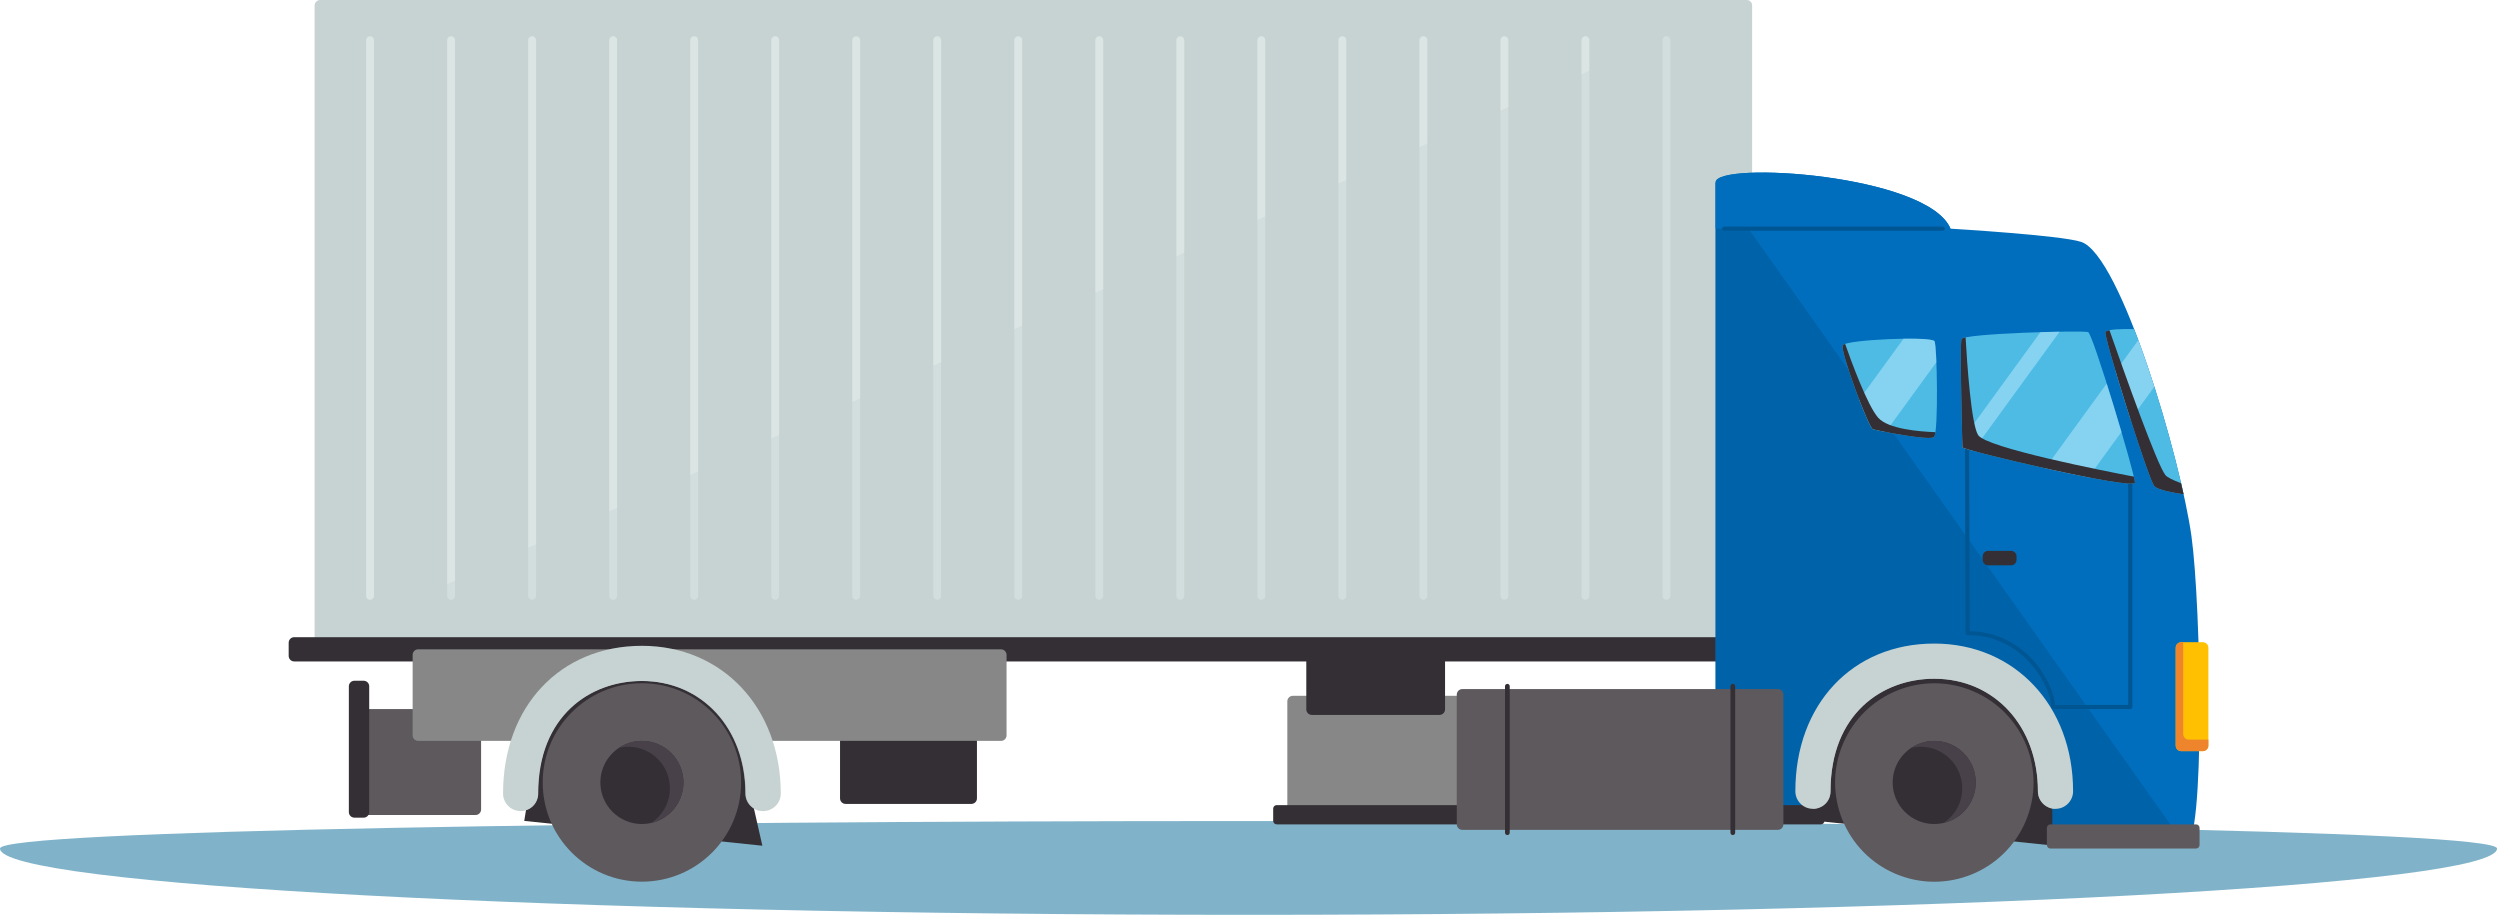 <svg width="634" height="232" viewBox="0 0 634 232" fill="none" xmlns="http://www.w3.org/2000/svg">
<path d="M633.253 215.182C633.253 224.47 491.495 232 316.626 232C141.758 232 8.39233e-05 224.47 8.39233e-05 215.182C8.39233e-05 205.894 633.253 205.894 633.253 215.182Z" fill="#80B3C9"/>
<path d="M326.465 207.339C326.465 208.118 327.094 208.747 327.872 208.747H454.835C455.613 208.747 456.243 208.118 456.243 207.339V177.86C456.243 177.083 455.613 176.453 454.835 176.453H327.872C327.094 176.453 326.465 177.083 326.465 177.86V207.339Z" fill="#878787"/>
<path d="M79.776 163.257C79.776 164.034 80.405 164.665 81.184 164.665H442.926C443.703 164.665 444.333 164.034 444.333 163.257V1.407C444.333 0.63 443.703 0 442.926 0H81.185C80.406 0 79.777 0.631 79.777 1.407L79.776 163.257Z" fill="#C7D3D2"/>
<path d="M93.853 10.191V151.109" stroke="#DAE5E4" stroke-width="2" stroke-miterlimit="10" stroke-linecap="round" stroke-linejoin="round"/>
<path d="M114.4 10.191V151.109" stroke="#DAE5E4" stroke-width="2" stroke-miterlimit="10" stroke-linecap="round" stroke-linejoin="round"/>
<path d="M134.947 10.191V151.109" stroke="#DAE5E4" stroke-width="2" stroke-miterlimit="10" stroke-linecap="round" stroke-linejoin="round"/>
<path d="M155.494 10.191V151.109" stroke="#DAE5E4" stroke-width="2" stroke-miterlimit="10" stroke-linecap="round" stroke-linejoin="round"/>
<path d="M176.042 10.191V151.109" stroke="#DAE5E4" stroke-width="2" stroke-miterlimit="10" stroke-linecap="round" stroke-linejoin="round"/>
<path d="M196.589 10.191V151.109" stroke="#DAE5E4" stroke-width="2" stroke-miterlimit="10" stroke-linecap="round" stroke-linejoin="round"/>
<path d="M217.136 10.191V151.109" stroke="#DAE5E4" stroke-width="2" stroke-miterlimit="10" stroke-linecap="round" stroke-linejoin="round"/>
<path d="M237.683 10.191V151.109" stroke="#DAE5E4" stroke-width="2" stroke-miterlimit="10" stroke-linecap="round" stroke-linejoin="round"/>
<path d="M258.23 10.191V151.109" stroke="#DAE5E4" stroke-width="2" stroke-miterlimit="10" stroke-linecap="round" stroke-linejoin="round"/>
<path d="M278.778 10.191V151.109" stroke="#DAE5E4" stroke-width="2" stroke-miterlimit="10" stroke-linecap="round" stroke-linejoin="round"/>
<path d="M299.325 10.191V151.109" stroke="#DAE5E4" stroke-width="2" stroke-miterlimit="10" stroke-linecap="round" stroke-linejoin="round"/>
<path d="M319.873 10.191V151.109" stroke="#DAE5E4" stroke-width="2" stroke-miterlimit="10" stroke-linecap="round" stroke-linejoin="round"/>
<path d="M340.42 10.191V151.109" stroke="#DAE5E4" stroke-width="2" stroke-miterlimit="10" stroke-linecap="round" stroke-linejoin="round"/>
<path d="M360.967 10.191V151.109" stroke="#DAE5E4" stroke-width="2" stroke-miterlimit="10" stroke-linecap="round" stroke-linejoin="round"/>
<path d="M381.514 10.191V151.109" stroke="#DAE5E4" stroke-width="2" stroke-miterlimit="10" stroke-linecap="round" stroke-linejoin="round"/>
<path d="M402.062 10.191V151.109" stroke="#DAE5E4" stroke-width="2" stroke-miterlimit="10" stroke-linecap="round" stroke-linejoin="round"/>
<path d="M422.609 10.191V151.109" stroke="#DAE5E4" stroke-width="2" stroke-miterlimit="10" stroke-linecap="round" stroke-linejoin="round"/>
<path opacity="0.4" d="M79.776 163.257C79.776 164.034 80.405 164.665 81.184 164.665H442.926C443.703 164.665 444.333 164.034 444.333 163.257V1.407C444.333 0.63 443.703 0 442.926 0L79.776 163.257Z" fill="#C7D3D2"/>
<path d="M88.692 205.278C88.692 206.057 89.321 206.688 90.099 206.688H120.598C121.376 206.688 122.005 206.057 122.005 205.278V181.231C122.005 180.454 121.376 179.823 120.598 179.823H90.099C89.321 179.823 88.692 180.454 88.692 181.231V205.278Z" fill="#5D595D"/>
<path d="M88.469 205.947C88.469 206.726 89.098 207.356 89.876 207.356H92.223C93 207.356 93.63 206.726 93.63 205.947V174.044C93.63 173.265 93 172.635 92.223 172.635H89.876C89.098 172.635 88.469 173.265 88.469 174.044V205.947Z" fill="#342F35"/>
<path d="M213.033 202.464C213.033 203.242 213.663 203.871 214.441 203.871H246.346C247.125 203.871 247.754 203.242 247.754 202.464V185.571C247.754 184.795 247.125 184.164 246.346 184.164H214.441C213.663 184.164 213.033 184.795 213.033 185.571V202.464Z" fill="#342F35"/>
<path d="M73.207 166.335C73.207 167.114 73.836 167.743 74.614 167.743H446.587C447.364 167.743 447.994 167.114 447.994 166.335V162.994C447.994 162.216 447.364 161.587 446.587 161.587H74.614C73.836 161.587 73.207 162.216 73.207 162.994V166.335Z" fill="#342F35"/>
<path d="M460.676 208.18L521.066 214.475L540.762 148.13H444.333L460.676 208.18Z" fill="#342F35"/>
<path d="M554.23 214.475C546.259 214.475 520.249 214.475 520.249 214.475C520.249 214.475 525.703 165.809 490.882 165.809C456.061 165.809 460.675 208.18 460.675 208.18H435.085C435.085 208.18 435.085 68.058 435.085 46.244C435.085 40.791 488.785 44.148 494.658 57.992C494.658 57.992 522.771 59.654 527.8 61.348C537.882 64.743 553.052 116.434 555.759 136.016C558.226 153.866 559.266 214.475 554.23 214.475Z" fill="#006EBC"/>
<path d="M554.23 214.474C546.259 214.474 520.249 214.474 520.249 214.474C520.249 214.474 525.703 165.809 490.882 165.809C456.061 165.809 460.675 208.18 460.675 208.18H435.085C435.085 208.18 435.085 68.058 435.085 46.244L554.23 214.474Z" fill="#0063AA"/>
<path d="M435.085 46.244C435.085 40.791 488.785 44.148 494.658 57.992H435.085C435.085 52.791 435.085 48.738 435.085 46.244Z" fill="#006EBC"/>
<path d="M520.182 179.295C520.182 174.597 513.68 161.086 498.988 161.086C498.696 161.086 498.46 160.849 498.46 160.558L498.306 110.845C498.306 110.679 498.384 110.525 498.514 110.425C498.646 110.324 498.818 110.295 498.976 110.336L540.374 121.862C540.603 121.925 540.761 122.134 540.761 122.371V179.294C540.761 179.585 540.524 179.822 540.233 179.822H520.709C520.419 179.823 520.182 179.586 520.182 179.295ZM539.706 122.772L499.364 111.54L499.517 160.038C514.064 160.391 520.773 173.355 521.215 178.767H539.706V122.772Z" fill="#005693"/>
<path d="M437.273 58.52H492.674C492.965 58.52 493.202 58.284 493.202 57.992C493.202 57.7 492.965 57.464 492.674 57.464H437.273C436.982 57.464 436.745 57.7 436.745 57.992C436.746 58.284 436.982 58.52 437.273 58.52Z" fill="#005693"/>
<path d="M529.538 84.216C530.734 84.538 541.424 120.255 541.424 122.372C541.424 124.488 497.668 114.138 497.668 113.432C497.668 112.727 496.95 87.398 497.448 85.987C497.943 84.576 527.797 83.745 529.538 84.216Z" fill="#4EBBE5"/>
<path opacity="0.5" d="M517.457 84.235L497.623 111.505C497.65 112.618 497.668 113.322 497.668 113.431C497.668 113.537 498.663 113.863 500.346 114.33L522.321 84.118C520.817 84.143 519.172 84.183 517.457 84.235Z" fill="#BDECFE"/>
<path opacity="0.5" d="M518.642 118.76C522.418 119.598 526.227 120.403 529.623 121.063L538.003 109.54C536.841 105.585 535.521 101.236 534.27 97.273L518.642 118.76Z" fill="#BDECFE"/>
<path d="M501.639 110.317C499.897 107.483 498.859 92.315 498.476 85.573C497.87 85.705 497.498 85.843 497.448 85.987C496.95 87.398 497.668 112.726 497.668 113.432C497.668 114.138 541.424 124.488 541.424 122.372C541.424 122.166 541.323 121.642 541.14 120.87C534.221 119.553 503.635 113.57 501.639 110.317Z" fill="#342F35"/>
<path d="M490.563 86.486C491.26 87.174 491.631 109.905 490.456 110.846C489.28 111.787 476.814 109.376 474.984 108.857C473.854 108.535 466.609 88.971 467.314 87.56C468.021 86.148 489.287 85.221 490.563 86.486Z" fill="#4EBBE5"/>
<path opacity="0.5" d="M490.563 86.486C490.08 86.007 486.744 85.843 482.742 85.899L471.493 101.366C473.037 105.376 474.522 108.726 474.985 108.856C475.462 108.992 476.662 109.255 478.192 109.554L491.069 91.85C490.95 88.873 490.772 86.691 490.563 86.486Z" fill="#BDECFE"/>
<path d="M476.302 105.93C473.571 102.826 469.498 91.7 467.923 87.213C467.593 87.324 467.375 87.439 467.314 87.56C466.609 88.971 473.853 108.535 474.984 108.857C476.814 109.376 489.279 111.787 490.456 110.846C490.6 110.731 490.721 110.285 490.82 109.597C486.797 109.456 478.839 108.816 476.302 105.93Z" fill="#342F35"/>
<path d="M533.94 84.216C534.243 83.454 538.345 83.404 541.216 83.463C546.33 96.611 551.047 113.021 553.768 125.363C551.392 125.014 547.332 124.295 546.349 123.313C544.939 121.902 533.47 85.391 533.94 84.216Z" fill="#4EBBE5"/>
<path opacity="0.5" d="M542.279 86.261L536.521 94.178C537.626 97.892 538.966 102.218 540.3 106.383L546.342 98.074C545.05 94.028 543.684 90.039 542.279 86.261Z" fill="#BDECFE"/>
<path d="M549.137 120.469C547.006 117.759 539.057 95.463 534.959 83.736C534.404 83.851 534.024 84.005 533.94 84.215C533.47 85.391 544.939 121.901 546.35 123.312C547.333 124.295 551.392 125.013 553.768 125.362C553.566 124.446 553.349 123.498 553.125 122.54C551.036 121.757 549.589 121.044 549.137 120.469Z" fill="#342F35"/>
<path d="M502.803 141.967C502.803 142.746 503.433 143.375 504.211 143.375H509.989C510.766 143.375 511.396 142.746 511.396 141.967V141.099C511.396 140.321 510.766 139.692 509.989 139.692H504.211C503.433 139.692 502.803 140.321 502.803 141.099V141.967Z" fill="#342F35"/>
<path d="M551.759 189.08C551.759 189.859 552.388 190.487 553.166 190.487H558.638C559.415 190.487 560.045 189.859 560.045 189.08V164.273C560.045 163.495 559.415 162.866 558.638 162.866H553.166C552.388 162.866 551.759 163.495 551.759 164.273V189.08Z" fill="#FFC001"/>
<path d="M553.166 162.865H553.668V186.163C553.668 186.94 554.298 187.571 555.076 187.571H560.045V189.079C560.045 189.858 559.415 190.486 558.638 190.486H553.166C552.388 190.486 551.759 189.858 551.759 189.079V164.272C551.759 163.494 552.388 162.865 553.166 162.865Z" fill="#EE842C"/>
<path d="M331.276 179.893C331.276 180.671 331.904 181.302 332.683 181.302H365.057C365.835 181.302 366.465 180.671 366.465 179.893V166.072C366.465 165.295 365.835 164.665 365.057 164.665H332.683C331.904 164.665 331.276 165.295 331.276 166.072V179.893Z" fill="#342F35"/>
<path d="M104.645 186.485C104.645 187.263 105.274 187.892 106.052 187.892H253.855C254.633 187.892 255.262 187.263 255.262 186.485V166.072C255.262 165.295 254.633 164.665 253.855 164.665H106.053C105.275 164.665 104.646 165.295 104.646 166.072V186.485H104.645Z" fill="#878787"/>
<path d="M193.336 214.475L132.947 208.18L137.63 179.483L163.896 167.743L184.329 174.751L193.336 214.475Z" fill="#342F35"/>
<path d="M193.545 205.689C191.081 205.689 189.085 203.693 189.085 201.23C189.085 184.697 178.026 172.697 162.789 172.697C149.7 172.697 136.493 181.52 136.493 201.23C136.493 203.693 134.496 205.689 132.034 205.689C129.57 205.689 127.574 203.693 127.574 201.23C127.574 179.178 142.055 163.778 162.789 163.778C183.195 163.778 198.004 179.529 198.004 201.23C198.004 203.693 196.007 205.689 193.545 205.689Z" fill="#C7D3D2"/>
<g opacity="0.6">
<path d="M131.959 205.689C133.798 205.689 136.364 204.456 136.419 201.23C136.419 181.519 149.627 172.697 162.716 172.697C177.953 172.697 189.011 184.697 189.011 201.23C189.011 203.693 191.008 205.689 193.471 205.689C193.471 205.689 196.179 183.166 179.296 172.116C162.414 161.07 131.203 166.452 131.959 205.689Z" fill="#C7D3D2"/>
</g>
<path d="M137.63 198.432C137.63 212.326 148.894 223.591 162.789 223.591C176.684 223.591 187.947 212.326 187.947 198.432C187.947 184.537 176.684 173.273 162.789 173.273C148.894 173.273 137.63 184.537 137.63 198.432Z" fill="#5D595D"/>
<path d="M152.249 198.432C152.249 204.252 156.968 208.971 162.788 208.971C168.608 208.971 173.327 204.252 173.327 198.432C173.327 192.613 168.608 187.892 162.788 187.892C156.968 187.892 152.249 192.613 152.249 198.432Z" fill="#342F35"/>
<path d="M162.789 187.892C160.634 187.892 158.632 188.541 156.962 189.653C157.732 189.474 158.531 189.37 159.355 189.37C165.175 189.37 169.894 194.091 169.894 199.91C169.894 203.575 168.021 206.802 165.182 208.69C169.847 207.604 173.329 203.429 173.329 198.433C173.328 192.613 168.609 187.892 162.789 187.892Z" fill="#484149"/>
<path d="M462.68 208.168C462.68 208.661 462.281 209.06 461.788 209.06H323.77C323.276 209.06 322.878 208.661 322.878 208.168V205.067C322.878 204.574 323.276 204.175 323.77 204.175H461.788C462.281 204.175 462.68 204.574 462.68 205.067V208.168Z" fill="#342F35"/>
<path d="M557.811 214.29C557.811 214.783 557.412 215.182 556.919 215.182H519.98C519.487 215.182 519.088 214.783 519.088 214.29V209.953C519.088 209.459 519.487 209.061 519.98 209.061H556.919C557.412 209.061 557.811 209.459 557.811 209.953V214.29Z" fill="#5D595D"/>
<path d="M521.274 205.12C518.812 205.12 516.815 203.124 516.815 200.66C516.815 184.127 505.756 172.127 490.519 172.127C477.429 172.127 464.222 180.95 464.222 200.66C464.222 203.124 462.226 205.12 459.763 205.12C457.3 205.12 455.303 203.124 455.303 200.66C455.303 178.608 469.785 163.208 490.519 163.208C510.924 163.208 525.734 178.959 525.734 200.66C525.734 203.124 523.738 205.12 521.274 205.12Z" fill="#C7D3D2"/>
<g opacity="0.6">
<path d="M459.762 205.12C461.6 205.12 464.166 203.886 464.221 200.66C464.221 180.95 477.428 172.127 490.518 172.127C505.755 172.127 516.814 184.127 516.814 200.66C516.814 203.124 518.811 205.12 521.273 205.12C521.273 205.12 523.982 182.596 507.099 171.546C490.217 160.5 459.006 165.882 459.762 205.12Z" fill="#C7D3D2"/>
</g>
<path d="M513.721 208.241C519.131 195.442 513.142 180.681 500.343 175.27C487.545 169.859 472.783 175.848 467.372 188.647C461.962 201.446 467.951 216.207 480.75 221.618C493.548 227.029 508.31 221.04 513.721 208.241Z" fill="#5D595D"/>
<path d="M479.978 198.432C479.978 204.252 484.696 208.971 490.518 208.971C496.338 208.971 501.056 204.252 501.056 198.432C501.056 192.613 496.338 187.892 490.518 187.892C484.696 187.892 479.978 192.613 479.978 198.432Z" fill="#342F35"/>
<path d="M501.057 198.432C501.057 192.613 496.339 187.892 490.518 187.892C488.363 187.892 486.36 188.541 484.691 189.653C485.46 189.474 486.26 189.37 487.085 189.37C492.905 189.37 497.623 194.091 497.623 199.91C497.623 203.575 495.75 206.802 492.911 208.69C497.577 207.604 501.057 203.429 501.057 198.432Z" fill="#484149"/>
<path d="M369.438 209.041C369.438 209.82 370.068 210.449 370.846 210.449H450.865C451.641 210.449 452.272 209.82 452.272 209.041V176.158C452.272 175.382 451.641 174.751 450.865 174.751H370.846C370.068 174.751 369.438 175.382 369.438 176.158V209.041Z" fill="#5D595D"/>
<path d="M440.042 211.172C440.042 211.503 439.773 211.773 439.442 211.773C439.11 211.773 438.841 211.503 438.841 211.172V174.029C438.841 173.699 439.11 173.428 439.442 173.428C439.773 173.428 440.042 173.699 440.042 174.029V211.172Z" fill="#342F35"/>
<path d="M382.868 211.172C382.868 211.503 382.6 211.773 382.268 211.773C381.936 211.773 381.668 211.503 381.668 211.172V174.029C381.668 173.699 381.936 173.428 382.268 173.428C382.6 173.428 382.868 173.699 382.868 174.029V211.172Z" fill="#342F35"/>
</svg>
